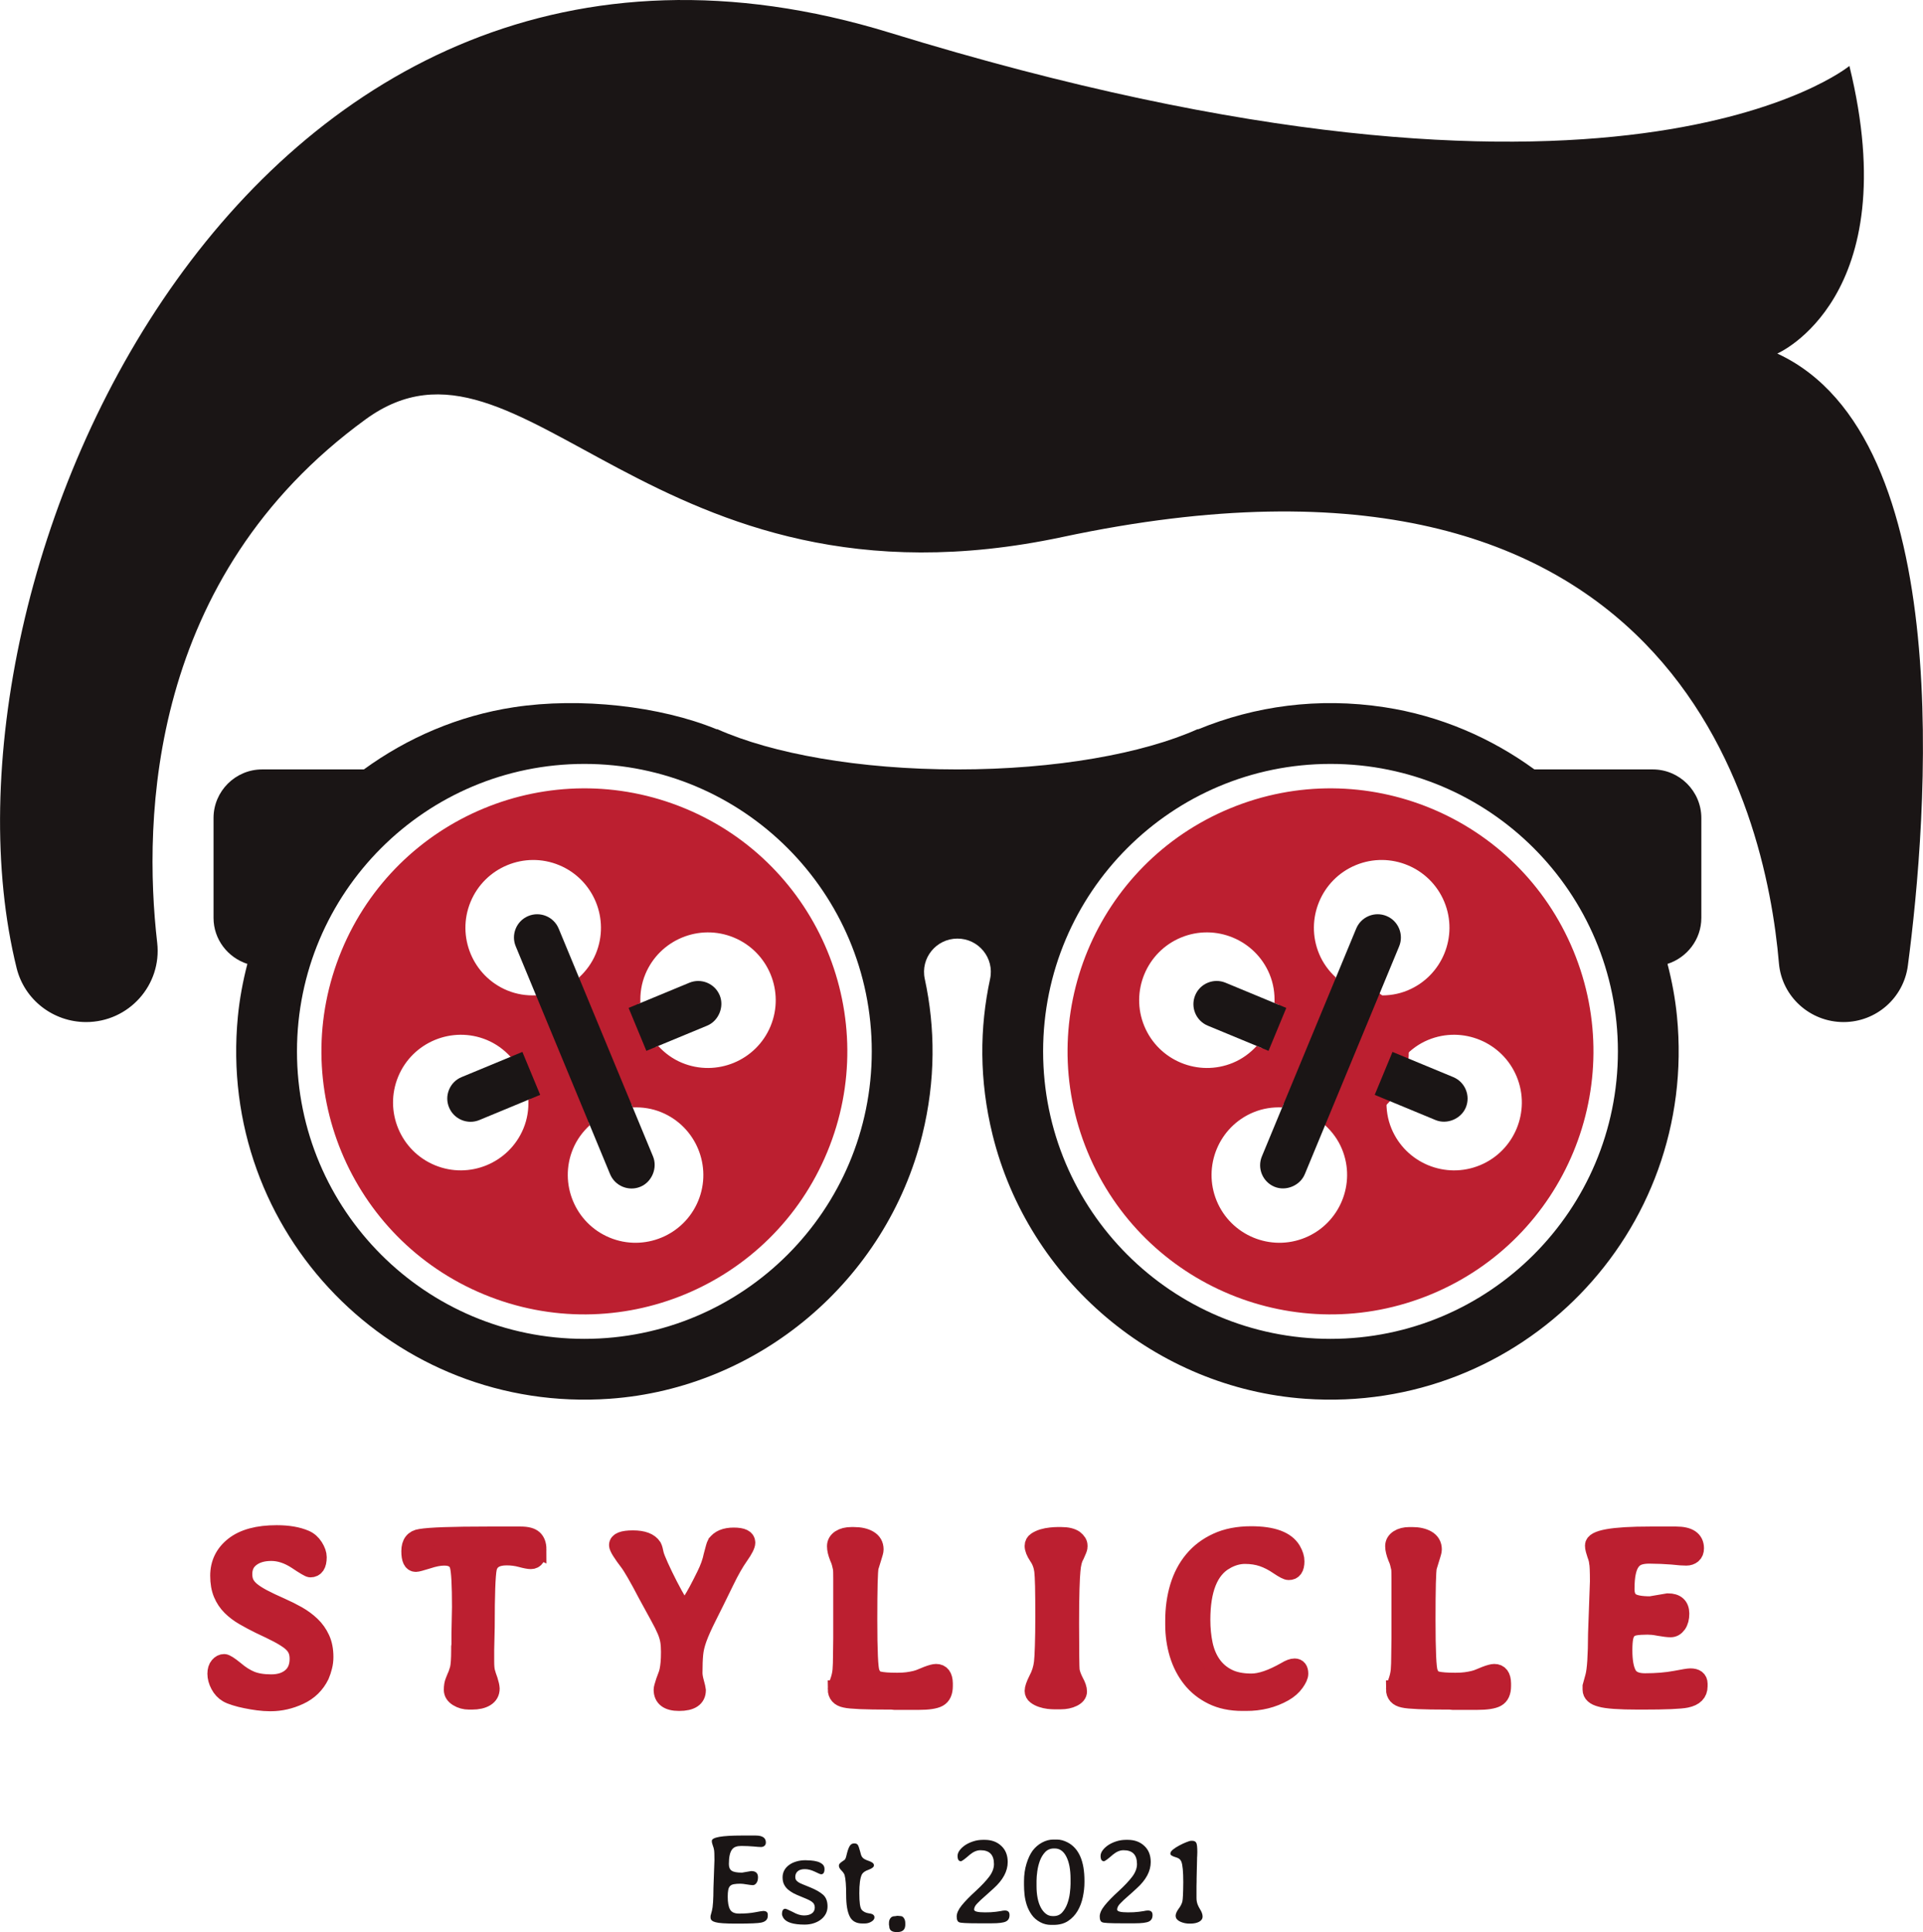 <?xml version="1.0" encoding="UTF-8"?>
<!DOCTYPE svg PUBLIC "-//W3C//DTD SVG 1.1//EN" "http://www.w3.org/Graphics/SVG/1.1/DTD/svg11.dtd">
<!-- Creator: CorelDRAW 2019 (64-Bit) -->
<svg xmlns="http://www.w3.org/2000/svg" xml:space="preserve" width="2033px" height="2042px" version="1.1" style="shape-rendering:geometricPrecision; text-rendering:geometricPrecision; image-rendering:optimizeQuality; fill-rule:evenodd; clip-rule:evenodd"
viewBox="0 0 2034.54 2043.64"
 xmlns:xlink="http://www.w3.org/1999/xlink">
 <defs>
  <style type="text/css">
   <![CDATA[
    .str0 {stroke:#BC1F30;stroke-width:18.48;stroke-miterlimit:2.613}
    .fil1 {fill:#1A1515;fill-rule:nonzero}
    .fil0 {fill:#BC1F30;fill-rule:nonzero}
   ]]>
  </style>
 </defs>
 <g id="Layer_x0020_1">
  <g id="logo-logo">
   <g paint-order="stroke">
    <g>
     <g paint-order="stroke">
      <g>
       <path class="fil0" d="M1490.52 1112.83c0,42.89 -34.78,77.67 -77.67,77.67 -42.89,0 -77.67,-34.78 -77.67,-77.67 0,-42.89 34.78,-77.67 77.67,-77.67 42.89,0 77.67,34.78 77.67,77.67z" paint-order="stroke"/>
      </g>
     </g>
    </g>
    <g>
     <g paint-order="stroke">
      <g>
       <path class="fil0" d="M693.75 1111.09c0,42.25 -34.26,76.51 -76.51,76.51 -42.25,0 -76.52,-34.26 -76.52,-76.51 0,-42.26 34.27,-76.52 76.52,-76.52 42.25,0 76.51,34.26 76.51,76.52l0 0z" paint-order="stroke"/>
      </g>
     </g>
    </g>
    <g>
     <path class="fil1" d="M1407.7 1416.19c-167.94,0 -304.08,-136.14 -304.08,-304.08 0,-167.95 136.14,-304.08 304.08,-304.08 167.93,0 304.08,136.13 304.08,304.08 0,167.94 -136.15,304.08 -304.08,304.08zm-789.45 0c-167.93,0 -304.08,-136.14 -304.08,-304.08 0,-167.95 136.15,-304.08 304.08,-304.08 167.94,0 304.08,136.13 304.08,304.08 0,167.94 -136.14,304.08 -304.08,304.08zm1130.46 -602.32l-125.25 0c-46.07,-33.52 -100,-56.83 -158.58,-65.78 -70.39,-10.79 -137.53,-1.18 -197,23.25l-0.93 0c-57.61,25.76 -149.76,42.53 -253.98,42.53 -104.19,0 -196.35,-16.77 -253.97,-42.53l-0.93 0c-59.47,-24.43 -144.15,-34.04 -214.56,-23.25 -58.56,8.95 -112.49,32.26 -158.56,65.78l-107.71 0c-28.25,0 -51.35,23.11 -51.35,51.36l0 105.67c0,22.8 15.15,42.02 35.8,48.68 -4.68,18.04 -8.18,36.52 -10.03,55.45 -22.38,229.15 165.36,420.62 393.33,404.53 158,-11.15 292.93,-125.49 330.84,-279.27 14.21,-57.7 13.76,-113.23 2.59,-164.82 -4.74,-21.99 12.08,-42.66 34.55,-42.66 22.49,0 39.3,20.67 34.55,42.66 -11.16,51.59 -11.61,107.12 2.6,164.82 37.91,153.78 172.86,268.12 330.83,279.27 227.98,16.09 415.72,-175.38 393.33,-404.53 -1.84,-18.93 -5.34,-37.41 -10.02,-55.45 20.65,-6.66 35.8,-25.88 35.8,-48.68l0 -105.67c0,-28.25 -23.1,-51.36 -51.35,-51.36z" paint-order="stroke"/>
    </g>
    <g>
     <path class="fil1" d="M1880.42 373.97c0,0 136.57,-58.62 76.3,-304.21 0,0 -244.94,201.74 -1015.11,-35.1 -678.93,-208.78 -1026.03,576.88 -924.07,989.31 8.32,33.68 38.83,57.13 73.52,57.13l0 0c45.12,0 80.37,-39.15 75.21,-83.98 -15.09,-131.06 -9.28,-386.53 220.67,-553.66 165.69,-120.43 301.3,217.34 737.17,124.55 645.99,-137.54 744.02,286.61 758.05,450.93 3.02,35.28 32.95,62.16 68.35,62.16 34.47,0 63.55,-25.47 68.06,-59.65 20.31,-153.96 53.91,-558.85 -138.15,-647.48z" paint-order="stroke"/>
    </g>
    <g>
     <path class="fil0" d="M630.35 1008.82c-4.13,9.96 -10.37,18.33 -17.83,25.17l56.9 137.4c10.13,-0.44 20.47,1.06 30.44,5.19 36.54,15.13 53.95,57.17 38.81,93.7 -15.13,36.53 -57.16,53.96 -93.7,38.82 -36.54,-15.14 -53.95,-57.18 -38.83,-93.71 4.13,-9.97 10.39,-18.35 17.87,-25.2l-56.92 -137.37c-10.12,0.44 -20.47,-1.07 -30.44,-5.2 -36.53,-15.12 -53.94,-57.16 -38.8,-93.69 15.12,-36.54 57.16,-53.95 93.69,-38.82 36.54,15.14 53.95,57.16 38.81,93.71l0 0zm184.91 76.59c-15.14,36.53 -57.17,53.93 -93.72,38.8 -9.96,-4.13 -18.34,-10.38 -25.19,-17.85l-12.51 5.19 -18.8 -45.41 12.5 -5.19c-0.45,-10.12 1.06,-20.47 5.19,-30.45 15.14,-36.52 57.16,-53.93 93.7,-38.8 36.56,15.14 53.97,57.16 38.83,93.71l0 0zm-394 53.4c15.14,-36.53 57.16,-53.95 93.7,-38.82 9.97,4.14 18.35,10.39 25.19,17.87l12.52 -5.19 18.83 45.42 -12.53 5.19c0.44,10.12 -1.07,20.45 -5.2,30.41 -15.13,36.55 -57.16,53.96 -93.69,38.82 -36.55,-15.13 -53.95,-57.18 -38.82,-93.7zm-59.98 -133.15c-58.79,141.92 8.61,304.63 150.53,363.42 141.93,58.79 304.64,-8.61 363.42,-150.53 58.79,-141.93 -8.6,-304.64 -150.53,-363.43 -141.93,-58.78 -304.64,8.61 -363.42,150.54z" paint-order="stroke"/>
    </g>
    <g>
     <g>
      <path class="fil1" d="M545.64 982.22c-2.52,6.06 -2.52,12.74 0.01,18.8l21.45 51.8 56.92 137.37 21.44 51.8c5.19,12.51 19.6,18.48 32.12,13.29 12.14,-5.01 18.33,-19.96 13.29,-32.1l-21.45 -51.79 -56.9 -137.4 -21.45 -51.77c-5.2,-12.53 -19.59,-18.48 -32.13,-13.3 -6.07,2.51 -10.79,7.23 -13.31,13.3l0.01 0zm0 0l0 0 0 0z" paint-order="stroke"/>
     </g>
    </g>
    <g>
     <g>
      <path class="fil1" d="M677.54 1060.95l-12.5 5.19 18.8 45.41 12.51 -5.19 51.8 -21.45c12.14,-5.01 18.33,-19.97 13.29,-32.1 -5.17,-12.52 -19.59,-18.49 -32.1,-13.31l-51.8 21.45 0 0zm0 0l0 0 0 0z" paint-order="stroke"/>
     </g>
    </g>
    <g id="_2795168432352">
     <g>
      <path class="fil1" d="M558.97 1163.28l12.53 -5.19 -18.83 -45.42 -12.52 5.19 -51.78 21.44c-6.07,2.5 -10.79,7.24 -13.29,13.3 -2.53,6.06 -2.53,12.75 0,18.81 5.19,12.52 19.59,18.49 32.12,13.3l51.77 -21.44 0 0.01zm0 0l0 0 0 0z" paint-order="stroke"/>
     </g>
    </g>
    <g>
     <path class="fil0" d="M1489.28 1047.62c-9.96,4.13 -20.29,5.64 -30.41,5.2l-56.91 137.39c7.46,6.84 13.72,15.22 17.85,25.18 15.14,36.55 -2.29,78.59 -38.82,93.72 -36.52,15.13 -78.56,-2.29 -93.7,-38.83 -15.13,-36.54 2.27,-78.57 38.82,-93.7 9.96,-4.13 20.31,-5.64 30.44,-5.2l56.89 -137.37c-7.47,-6.85 -13.73,-15.23 -17.85,-25.21 -15.13,-36.53 2.28,-78.56 38.81,-93.69 36.54,-15.13 78.56,2.28 93.7,38.81 15.14,36.54 -2.27,78.56 -38.82,93.7zm76.61 184.9c-36.55,15.14 -78.57,-2.27 -93.71,-38.81 -4.13,-9.98 -5.64,-20.32 -5.2,-30.44l-12.51 -5.18 18.82 -45.41 12.49 5.18c6.85,-7.48 15.23,-13.73 25.21,-17.87 36.52,-15.13 78.56,2.28 93.7,38.82 15.13,36.56 -2.27,78.58 -38.8,93.71l0 0zm-316.37 -240.83c36.53,-15.14 78.56,2.29 93.7,38.81 4.13,9.97 5.63,20.32 5.19,30.45l12.51 5.19 -18.81 45.42 -12.51 -5.2c-6.85,7.47 -15.23,13.72 -25.19,17.85 -36.53,15.12 -78.57,-2.29 -93.71,-38.82 -15.13,-36.53 2.28,-78.56 38.82,-93.7l0 0zm51.73 -136.57c-141.92,58.79 -209.32,221.5 -150.53,363.42 58.78,141.93 221.5,209.33 363.42,150.54 141.93,-58.79 209.32,-221.5 150.53,-363.42 -58.78,-141.93 -221.49,-209.32 -363.42,-150.54z" paint-order="stroke"/>
    </g>
    <g>
     <g>
      <path class="fil1" d="M1448.2 968.91c-6.07,2.51 -10.79,7.24 -13.31,13.31l-21.45 51.79 -56.89 137.37 -21.46 51.81c-5.17,12.52 0.79,26.92 13.31,32.11 12.12,5.04 27.08,-1.17 32.1,-13.29l21.46 -51.8 56.9 -137.39 21.45 -51.77c5.18,-12.54 -0.77,-26.93 -13.3,-32.13 -6.07,-2.51 -12.75,-2.51 -18.82,-0.01l0.01 0zm0 0l0 0 0 0z" paint-order="stroke"/>
     </g>
    </g>
    <g>
     <g>
      <path class="fil1" d="M1485.78 1117.86l-12.49 -5.18 -18.82 45.41 12.51 5.18 51.8 21.45c12.13,5.05 27.09,-1.16 32.1,-13.3 5.18,-12.5 -0.79,-26.91 -13.3,-32.1l-51.8 -21.46 0 0zm0 0l0 0 0 0z" paint-order="stroke"/>
     </g>
    </g>
    <g>
     <g>
      <path class="fil1" d="M1329.6 1106.36l12.51 5.2 18.81 -45.42 -12.51 -5.19 -51.79 -21.46c-6.07,-2.51 -12.74,-2.51 -18.79,0.01 -6.09,2.5 -10.81,7.22 -13.31,13.29 -5.19,12.53 0.78,26.93 13.31,32.12l51.77 21.44 0 0.01zm0 0l0 0 0 0z" paint-order="stroke"/>
     </g>
    </g>
   </g>
  </g>
  <g id="text-logo-path">
   <path class="fil0 str0" d="M286.36 1800.83l-0.86 0c-3.86,0 -8.01,-0.29 -12.44,-0.86 -4.44,-0.58 -8.73,-1.3 -12.88,-2.16 -4.15,-0.82 -7.97,-1.79 -11.46,-2.9 -3.49,-1.06 -6.23,-2.17 -8.2,-3.32l0 0c-3.65,-2.14 -6.55,-5.24 -8.68,-9.31 -2.14,-4.06 -3.21,-8.03 -3.21,-11.89l0 0c0,-3.65 0.89,-6.51 2.65,-8.56 1.73,-2.02 3.68,-3.02 5.86,-3.02l0 0c1.68,0 5.54,2.44 11.58,7.33l0 0c5.59,4.81 11.21,8.38 16.88,10.72 5.71,2.3 12.82,3.45 21.32,3.45l0 0c8.67,0 15.61,-2.22 20.82,-6.65 5.26,-4.44 7.89,-10.81 7.89,-19.1l0 0c0,-4.07 -0.74,-7.56 -2.22,-10.48 -1.48,-2.91 -3.84,-5.62 -7.08,-8.13 -3.25,-2.46 -7.44,-5.05 -12.57,-7.76 -5.14,-2.67 -11.48,-5.75 -19.04,-9.25l0 0c-5.92,-2.91 -11.5,-5.89 -16.76,-8.93 -5.22,-3 -9.8,-6.45 -13.74,-10.35 -3.98,-3.94 -7.08,-8.57 -9.3,-13.86 -2.22,-5.34 -3.33,-11.69 -3.33,-19.04l0 0c0,-13.11 5.22,-23.77 15.65,-31.98 10.43,-8.17 25.59,-12.26 45.47,-12.26l0 0c12.16,0 22.28,1.74 30.38,5.24l0 0c3.86,1.68 7.04,4.49 9.55,8.44 2.5,3.98 3.75,7.62 3.75,10.9l0 0c0,8.09 -2.69,12.14 -8.07,12.14l0 0c-1.31,0 -6.3,-2.92 -14.97,-8.75l0 0c-8.87,-5.75 -17.68,-8.63 -26.43,-8.63l0 0c-8.67,0 -15.71,2.04 -21.13,6.1 -5.43,4.03 -8.14,9.72 -8.14,17.07l0 0c0,3.7 0.64,6.88 1.91,9.55 1.28,2.71 3.39,5.32 6.35,7.83 2.96,2.46 7,5.07 12.14,7.82 5.13,2.71 11.58,5.77 19.34,9.18l0 0c6.21,2.75 12.04,5.67 17.5,8.75 5.46,3.12 10.33,6.72 14.6,10.78 4.23,4.03 7.62,8.79 10.17,14.3 2.55,5.46 3.82,11.95 3.82,19.47l0 0c0,3.49 -0.41,6.84 -1.23,10.04 -0.78,3.21 -1.83,6.37 -3.14,9.49l0 0c-4.81,9.82 -12.2,17.03 -22.19,21.63 -9.94,4.64 -20.12,6.96 -30.56,6.96l0 0zm282.5 -161.92l0 0c0,7.72 -2.4,11.58 -7.21,11.58l0 0c-2.17,0 -5.66,-0.66 -10.47,-1.97l0 0c-4.81,-1.31 -9.86,-1.97 -15.16,-1.97l0 0c-11.21,0 -17.76,4.15 -19.65,12.44l0 0c-1.48,7.36 -2.22,27.89 -2.22,61.62l0 0 -0.55 24.33 0 12.45c0,5.01 0.33,8.73 0.98,11.15 0.66,2.47 1.64,5.49 2.96,9.06l0 0c1.11,3.49 1.72,6.33 1.85,8.5l0 0c0,4.23 -1.81,7.46 -5.42,9.68 -3.58,2.21 -8.47,3.32 -14.67,3.32l0 0 -3.14 0c-4.44,0 -8.44,-1.11 -12.02,-3.32 -3.57,-2.22 -5.36,-4.97 -5.36,-8.26l0 0c0,-3.7 0.48,-6.68 1.42,-8.93l0 0 1.97 -4.93c0.74,-1.32 1.73,-4.05 2.96,-8.2l0 0c0.95,-3.86 1.42,-10.51 1.42,-19.96l0 0 0 -3.39c0.2,-1.31 0.31,-2.5 0.31,-3.57 0,-1.11 0,-2.36 0,-3.76l0 0 0 -6.96 0.55 -27.98c0,-23.2 -0.76,-37.62 -2.28,-43.25l0 0c-1.68,-6.61 -6.82,-9.88 -15.4,-9.8l0 0c-4.81,0 -10.6,1.13 -17.38,3.39l0 0c-6.98,2.18 -11.13,3.27 -12.44,3.27l0 0c-4.07,0 -6.1,-4.23 -6.1,-12.69l0 0c0,-8.51 3.67,-13.27 11.03,-14.3l0 0c9.81,-1.68 33.66,-2.52 71.53,-2.52l0 0 34.5 0c6.62,0 11.26,1.23 13.93,3.69 2.71,2.51 4.06,6.27 4.06,11.28zm188.36 -5.79l0 0c3.65,-5.38 10,-8.08 19.04,-8.08l0 0c9.07,0 13.61,2.22 13.61,6.66l0 0c0,2.71 -2.4,7.47 -7.21,14.29l0 0c-4.8,6.78 -9.79,15.53 -14.97,26.25l0 0c-7.93,16.23 -14.19,28.9 -18.79,38.02 -4.56,9.07 -7.95,16.65 -10.17,22.73 -2.22,6.08 -3.55,11.67 -4,16.76 -0.49,5.09 -0.74,11.69 -0.74,19.78l0 0c0,2.75 0.57,6.16 1.72,10.23l0 0c1.11,4.02 1.73,6.69 1.85,8.01l0 0c0,8.5 -6.36,12.75 -19.1,12.75l0 0c-11.79,0 -17.68,-4.44 -17.68,-13.31l0 0c0,-1.11 0.76,-3.98 2.28,-8.62l0 0c0.74,-2.18 1.46,-4.13 2.16,-5.86 0.73,-1.72 1.33,-3.69 1.78,-5.91 0.45,-2.22 0.82,-4.87 1.11,-7.95 0.29,-3.04 0.43,-6.92 0.43,-11.65l0 0c0,-4.64 -0.29,-8.58 -0.86,-11.83 -0.53,-3.24 -1.62,-6.83 -3.27,-10.78 -1.68,-3.98 -4.12,-8.87 -7.33,-14.66 -3.2,-5.79 -7.39,-13.45 -12.57,-22.98l0 0c-5.01,-9.62 -9.16,-17.23 -12.44,-22.86 -3.29,-5.59 -5.51,-9.14 -6.66,-10.66l0 0c-7.88,-10.27 -11.83,-16.64 -11.83,-19.1l0 0c0,-4.23 5.36,-6.35 16.08,-6.35l0 0c10.64,0 17.71,2.69 21.2,8.07l0 0c0.78,1.52 1.54,4.21 2.28,8.08l0 0c0.57,2.34 2.28,6.65 5.11,12.93 2.84,6.25 5.98,12.74 9.43,19.47 3.49,6.78 6.78,12.78 9.86,17.99 3.08,5.22 4.99,7.83 5.73,7.83l0 0c3.49,0 11.13,-12.06 22.92,-36.17l0 0c3.65,-7.35 6.14,-14.29 7.45,-20.82l0 0c1.81,-7.07 3,-11.16 3.58,-12.26zm127.78 153.54l0 0c0,-1.11 0.58,-3.23 1.73,-6.35l0 0c1.89,-5.01 3,-9.63 3.33,-13.86 0.33,-4.23 0.49,-9.1 0.49,-14.6l0 0 0.25 -18.8 0 -39.98c0,-9.82 0,-17.52 0,-23.11 0,-5.63 -0.09,-9.2 -0.25,-10.72l0 0c-0.37,-1.68 -0.8,-3.51 -1.29,-5.48 -0.46,-1.97 -1.22,-4.09 -2.28,-6.35l0 0c-0.95,-2.38 -1.65,-4.54 -2.1,-6.47 -0.45,-1.93 -0.68,-3.74 -0.68,-5.42l0 0c0,-3.33 1.52,-6 4.56,-8.01 3.08,-2.01 7.07,-3.02 11.96,-3.02l0 0 2.83 0c6.41,0 11.69,1.19 15.83,3.57 4.15,2.43 6.23,6.04 6.23,10.85l0 0c0,0.94 -0.19,2.05 -0.56,3.32 -0.37,1.28 -0.8,2.72 -1.29,4.32l0 0c-0.94,2.91 -2.07,6.59 -3.39,11.03l0 0c-0.94,4.23 -1.42,22.75 -1.42,55.57l0 0c0,33.15 0.85,51.76 2.53,55.82l0 0c1.52,4.44 4.25,7.15 8.19,8.14 3.99,0.98 10.46,1.48 19.41,1.48l0 0c4.44,0 8.14,-0.21 11.09,-0.62 2.96,-0.41 5.65,-0.9 8.07,-1.48 2.39,-0.57 4.54,-1.29 6.47,-2.15 1.93,-0.83 3.99,-1.67 6.17,-2.53l0 0c4.43,-1.69 7.59,-2.53 9.48,-2.53l0 0c5.55,0 8.38,3.76 8.51,11.28l0 0 0 2.83c0,6.41 -1.93,10.68 -5.8,12.82 -3.86,2.13 -10.94,3.2 -21.25,3.2l0 0 -25.14 0 -3.14 -0.31 -3.21 0c-25.09,0 -40.42,-0.65 -45.96,-1.97l0 0c-6.24,-1.23 -9.37,-4.72 -9.37,-10.47zm237.28 12.14l0 0 -7.21 0c-1.31,0 -3.2,-0.13 -5.67,-0.37 -2.42,-0.29 -4.84,-0.85 -7.27,-1.67 -2.38,-0.78 -4.46,-1.85 -6.22,-3.2 -1.73,-1.32 -2.59,-2.96 -2.59,-4.93l0 0c0,-2.55 1.36,-6.51 4.07,-11.89l0 0c3.12,-5.75 5.05,-11.83 5.79,-18.24l0 0c0.41,-3.49 0.74,-9.28 0.98,-17.37 0.29,-8.1 0.44,-18.69 0.44,-31.8l0 0c0,-13.1 -0.09,-23.62 -0.25,-31.54 -0.21,-7.93 -0.49,-13.35 -0.86,-16.27l0 0c-0.74,-5.75 -2.67,-10.84 -5.79,-15.28l0 0c-2.92,-4.44 -4.38,-8.11 -4.38,-11.03l0 0c0,-2.34 1.01,-4.17 3.02,-5.48 2.01,-1.32 4.37,-2.38 7.09,-3.21 2.67,-0.78 5.42,-1.31 8.25,-1.6 2.84,-0.29 5.01,-0.43 6.53,-0.43l0 0 4.93 0c5.96,0 10.58,1.09 13.87,3.27l0 0c2.91,2.34 4.37,4.64 4.37,6.9l0 0 0 1.72c0,1.11 -1.09,3.99 -3.27,8.63l0 0c-2.34,4.02 -3.75,9.63 -4.25,16.82l0 0c-0.37,3.49 -0.7,9.82 -0.98,18.98 -0.29,9.2 -0.43,21.29 -0.43,36.29l0 0c0,15.07 0.06,26.76 0.18,35.05 0.08,8.3 0.23,13.25 0.43,14.85l0 0c0.54,3.29 1.93,7.15 4.19,11.59l0 0c2.38,4.27 3.57,7.8 3.57,10.59l0 0c0,2.76 -1.84,5.06 -5.54,6.9 -3.66,1.81 -7.99,2.72 -13,2.72zm173.94 -147.75l0 0c-16.6,9.61 -24.9,30.39 -24.9,62.35l0 0c0,9.24 0.87,17.93 2.59,26.06 1.77,8.09 4.72,15.08 8.87,20.95 4.15,5.92 9.55,10.56 16.21,13.93 6.61,3.4 14.97,5.11 25.07,5.11l0 0c9.62,0 21.69,-4.15 36.23,-12.45l0 0c3.86,-2.34 7.01,-3.51 9.43,-3.51l0 0c3.49,0 5.24,2.3 5.24,6.9l0 0c0,2.38 -1.44,5.59 -4.31,9.61 -2.88,4.07 -6.86,7.56 -11.96,10.48l0 0c-11.95,6.77 -25.42,10.12 -40.42,10.04l0 0 -3.82 0c-12.16,0 -22.75,-2.22 -31.79,-6.65 -9.08,-4.44 -16.59,-10.42 -22.55,-17.93 -6,-7.56 -10.52,-16.31 -13.56,-26.25 -2.99,-9.94 -4.49,-20.37 -4.49,-31.3l0 0 0 -4.13c0,-12.73 1.64,-24.6 4.93,-35.61 3.32,-11.05 8.35,-20.62 15.09,-28.71 6.74,-8.14 15.22,-14.54 25.45,-19.23 10.23,-4.72 22.3,-7.08 36.23,-7.08l0 0c22.63,0 37.11,5.32 43.43,15.96l0 0c2.55,4.43 3.78,8.4 3.7,11.89l0 0c0,7.18 -2.51,10.72 -7.52,10.6l0 0c-1.68,0 -5.25,-1.83 -10.72,-5.49l0 0c-5.58,-3.86 -11.17,-6.76 -16.76,-8.69 -5.62,-1.93 -11.87,-2.89 -18.73,-2.89l0 0c-6.98,0 -13.96,2.01 -20.94,6.04zm179.41 135.61l0 0c0,-1.11 0.58,-3.23 1.73,-6.35l0 0c1.89,-5.01 3,-9.63 3.33,-13.86 0.33,-4.23 0.49,-9.1 0.49,-14.6l0 0 0.25 -18.8 0 -39.98c0,-9.82 0,-17.52 0,-23.11 0,-5.63 -0.09,-9.2 -0.25,-10.72l0 0c-0.37,-1.68 -0.8,-3.51 -1.29,-5.48 -0.46,-1.97 -1.22,-4.09 -2.28,-6.35l0 0c-0.95,-2.38 -1.65,-4.54 -2.1,-6.47 -0.49,-1.93 -0.74,-3.74 -0.74,-5.42l0 0c0,-3.33 1.54,-6 4.62,-8.01 3.08,-2.01 7.07,-3.02 11.96,-3.02l0 0 2.83 0c6.41,0 11.69,1.19 15.84,3.57 4.14,2.43 6.22,6.04 6.22,10.85l0 0c0,0.94 -0.19,2.05 -0.56,3.32 -0.41,1.28 -0.84,2.72 -1.29,4.32l0 0c-0.95,2.91 -2.07,6.59 -3.39,11.03l0 0c-0.94,4.23 -1.42,22.75 -1.42,55.57l0 0c0,33.15 0.85,51.76 2.53,55.82l0 0c1.52,4.44 4.25,7.15 8.19,8.14 3.99,0.98 10.46,1.48 19.41,1.48l0 0c4.44,0 8.14,-0.21 11.09,-0.62 2.96,-0.41 5.65,-0.9 8.07,-1.48 2.39,-0.57 4.54,-1.29 6.47,-2.15 1.93,-0.83 3.99,-1.67 6.17,-2.53l0 0c4.43,-1.69 7.6,-2.53 9.48,-2.53l0 0c5.55,0 8.38,3.76 8.51,11.28l0 0 0 2.83c0,6.41 -1.95,10.68 -5.86,12.82 -3.86,2.13 -10.92,3.2 -21.19,3.2l0 0 -25.14 0 -3.14 -0.31 -3.27 0c-25.05,0 -40.36,-0.65 -45.9,-1.97l0 0c-6.24,-1.23 -9.37,-4.72 -9.37,-10.47zm270.49 -88.91l0 0 18.54 -3.14c8.88,0 13.36,4.04 13.44,12.13l0 0c0,4.81 -1.01,8.65 -3.02,11.53 -2.06,2.87 -4.54,4.31 -7.46,4.31l0 0c-1.52,0 -3.24,-0.12 -5.17,-0.37 -1.93,-0.29 -4.25,-0.64 -6.97,-1.05l0 0c-2.75,-0.53 -5.13,-0.9 -7.14,-1.11 -2.02,-0.16 -3.78,-0.24 -5.3,-0.24l0 0c-5.18,0 -9.43,0.26 -12.76,0.8 -3.28,0.57 -5.85,1.79 -7.7,3.63 -1.8,1.85 -3.06,4.46 -3.76,7.83 -0.65,3.41 -0.98,7.88 -0.98,13.43l0 0c0,11.42 1.5,19.88 4.5,25.38 2.95,5.51 8.95,8.26 17.99,8.26l0 0c12.16,0 22.92,-0.88 32.28,-2.65l0 0c8.67,-1.68 13.95,-2.52 15.84,-2.52l0 0c5.91,0 8.91,2.3 8.99,6.9l0 0 0 2.83c0,7.15 -4.41,11.62 -13.24,13.43l0 0c-6.25,1.32 -21.71,1.97 -46.4,1.97l0 0 -4.68 0c-20.09,0 -33.27,-0.94 -39.56,-2.83l0 0c-6.61,-1.68 -9.92,-4.7 -9.92,-9.06l0 0 0 -3.51 2.84 -10.35c1.89,-6.98 2.87,-22.06 2.95,-45.23l0 0 1.98 -55.26c0,-11.05 -0.29,-17.81 -0.87,-20.27l0 0c-0.16,-2.14 -0.9,-4.95 -2.21,-8.44l0 0c-0.58,-1.73 -1.07,-3.35 -1.48,-4.87 -0.45,-1.56 -0.68,-3.1 -0.68,-4.62l0 0c0,-7.15 19.9,-10.72 59.7,-10.72l0 0 27.54 0c13.48,0 20.21,4.6 20.21,13.8l0 0c0,2.95 -0.9,5.21 -2.71,6.78 -1.85,1.51 -4.08,2.27 -6.71,2.27l0 0c-1.52,0 -3.52,-0.08 -5.98,-0.24 -2.42,-0.21 -5.48,-0.49 -9.18,-0.86l0 0c-7.15,-0.58 -15.16,-0.91 -24.03,-0.99l0 0c-4.44,0 -8.17,0.53 -11.21,1.6 -3.08,1.11 -5.63,3.04 -7.64,5.79 -2.06,2.8 -3.58,6.53 -4.56,11.22 -0.99,4.64 -1.48,10.49 -1.48,17.56l0 0c0,6.24 1.85,10.61 5.54,13.12 3.66,2.51 10.48,3.76 20.46,3.76z" paint-order="stroke"/>
  </g>
  <g id="tagline-b2e4f6b5-0885-46b9-8cb5-dfaaab4f35c5-logo-path">
   <path class="fil1" d="M785.01 1980.8l0 0 9.8 -1.67c4.72,0 7.11,2.16 7.15,6.47l0 0c0,2.55 -0.54,4.58 -1.6,6.1 -1.07,1.56 -2.39,2.34 -3.95,2.34l0 0c-0.78,0 -1.68,-0.08 -2.71,-0.24 -1.03,-0.17 -2.28,-0.35 -3.76,-0.56l0 0c-1.44,-0.28 -2.69,-0.47 -3.76,-0.55 -1.1,-0.12 -2.05,-0.19 -2.83,-0.19l0 0c-2.75,0 -5.01,0.17 -6.78,0.5 -1.76,0.28 -3.14,0.92 -4.13,1.91 -0.94,0.94 -1.6,2.32 -1.97,4.12 -0.37,1.81 -0.55,4.19 -0.55,7.15l0 0c0,6.08 0.8,10.58 2.4,13.49 1.56,2.96 4.77,4.44 9.61,4.44l0 0c6.45,0 12.16,-0.47 17.13,-1.42l0 0c4.6,-0.9 7.41,-1.35 8.44,-1.35l0 0c3.12,0 4.73,1.23 4.81,3.7l0 0 0 1.47c0,3.82 -2.36,6.21 -7.09,7.15l0 0c-3.32,0.7 -11.54,1.05 -24.64,1.05l0 0 -2.53 0c-10.68,0 -17.7,-0.49 -21.07,-1.48l0 0c-3.49,-0.9 -5.24,-2.53 -5.24,-4.87l0 0 0 -1.85 1.48 -5.48c1.03,-3.74 1.56,-11.77 1.6,-24.09l0 0 1.05 -29.39c0,-5.87 -0.14,-9.47 -0.43,-10.78l0 0c-0.13,-1.15 -0.54,-2.65 -1.23,-4.5l0 0c-0.29,-0.9 -0.56,-1.77 -0.81,-2.59 -0.2,-0.82 -0.3,-1.64 -0.3,-2.46l0 0c0,-3.78 10.57,-5.67 31.73,-5.67l0 0 14.66 0c7.19,0 10.79,2.44 10.79,7.33l0 0c0,1.56 -0.5,2.75 -1.48,3.57 -0.99,0.83 -2.18,1.24 -3.58,1.24l0 0c-0.82,0 -1.87,-0.05 -3.14,-0.13 -1.31,-0.12 -2.96,-0.26 -4.93,-0.43l0 0c-3.78,-0.33 -8.03,-0.51 -12.75,-0.55l0 0c-2.39,0 -4.38,0.28 -5.98,0.86 -1.64,0.57 -3,1.6 -4.07,3.08 -1.06,1.48 -1.87,3.47 -2.4,5.98 -0.53,2.46 -0.8,5.56 -0.8,9.3l0 0c0,3.33 0.99,5.65 2.96,6.96 1.93,1.36 5.56,2.04 10.9,2.04zm42.95 4.93l0 0c0,-2.63 0.59,-5.08 1.78,-7.34 1.2,-2.21 2.88,-4.1 5.06,-5.67 2.13,-1.6 4.68,-2.83 7.64,-3.69 2.96,-0.91 6.2,-1.36 9.73,-1.36l0 0c1.44,0 3.31,0.08 5.61,0.25 2.3,0.16 4.54,0.53 6.71,1.11 2.14,0.57 3.99,1.5 5.55,2.77 1.52,1.27 2.28,2.98 2.28,5.11l0 0c0,3.74 -1.19,5.61 -3.57,5.61l0 0c-0.78,0 -3.02,-0.92 -6.72,-2.77l0 0c-3.74,-1.77 -7.23,-2.65 -10.47,-2.65l0 0c-3.41,0 -5.96,0.76 -7.64,2.28 -1.69,1.52 -2.53,3.53 -2.53,6.04l0 0c0,1.27 0.25,2.3 0.74,3.08 0.53,0.82 1.38,1.62 2.53,2.4 1.19,0.78 2.79,1.56 4.8,2.34 2.01,0.82 4.54,1.85 7.58,3.08l0 0c6.08,2.47 10.68,5.1 13.8,7.89 3.12,2.79 4.68,6.9 4.68,12.32l0 0c0,2.75 -0.57,5.28 -1.72,7.58 -1.19,2.34 -2.88,4.38 -5.05,6.1 -2.14,1.73 -4.71,3.08 -7.7,4.07 -2.96,0.98 -6.23,1.48 -9.8,1.48l0 0c-12.04,0 -19.53,-2.37 -22.49,-7.09l0 0c-0.9,-1.52 -1.38,-2.83 -1.42,-3.94l0 0c0,-3.82 1.17,-5.73 3.51,-5.73l0 0c0.7,0 3.33,1.13 7.89,3.39l0 0c4.31,2.46 8.26,3.69 11.83,3.69l0 0c3.62,0 6.43,-0.74 8.44,-2.22 2.01,-1.47 3.02,-3.55 3.02,-6.22l0 0c0,-1.35 -0.27,-2.53 -0.8,-3.51 -0.49,-0.99 -1.36,-1.91 -2.59,-2.77 -1.27,-0.87 -2.89,-1.73 -4.87,-2.59 -1.97,-0.86 -4.47,-1.91 -7.51,-3.14l0 0c-2.34,-0.91 -4.62,-1.93 -6.84,-3.08 -2.18,-1.2 -4.13,-2.53 -5.86,-4.01 -1.68,-1.48 -3.03,-3.24 -4.06,-5.3 -1.03,-2.05 -1.54,-4.56 -1.54,-7.51zm86.87 48.86l0 0 -2.46 0c-6.45,0 -10.91,-2.49 -13.37,-7.46 -2.51,-4.93 -3.76,-12.51 -3.76,-22.74l0 0c0,-10.06 -0.55,-17.06 -1.66,-21.01l0 0c-0.5,-1.52 -1.63,-3.16 -3.39,-4.93l0 0c-1.73,-1.76 -2.59,-3.3 -2.59,-4.62l0 0 0 -0.86c0,-1.03 1.03,-2.26 3.08,-3.7l0 0c0.99,-0.69 1.77,-1.23 2.34,-1.6 0.58,-0.37 1.01,-0.84 1.3,-1.41 0.32,-0.58 0.61,-1.32 0.86,-2.22 0.25,-0.91 0.59,-2.3 1.05,-4.19l0 0c0.98,-3.7 2.03,-6.29 3.14,-7.77 1.07,-1.47 2.52,-2.21 4.37,-2.21l0 0c1.85,0 3.12,0.53 3.82,1.6 0.7,1.11 1.48,3.28 2.34,6.53l0 0c0.41,1.64 0.78,3 1.11,4.07 0.37,1.1 0.87,2.01 1.48,2.71 0.66,0.74 1.5,1.37 2.53,1.91 1.03,0.57 2.46,1.17 4.31,1.78l0 0c3.62,1.24 5.38,2.78 5.3,4.62l0 0c0,1.69 -1.87,3.23 -5.61,4.63l0 0c-3.61,1.23 -5.99,2.87 -7.14,4.93l0 0c-1.85,3.73 -2.76,10.37 -2.72,19.9l0 0c0,9.65 0.81,15.44 2.41,17.37l0 0c1.64,2.14 4.33,3.47 8.07,4.01l0 0c3.7,0.41 5.54,1.8 5.54,4.19l0 0c0,1.72 -1.06,3.22 -3.2,4.49 -2.14,1.32 -4.52,1.98 -7.15,1.98zm32.78 -7.83l1.48 -0.25 0.99 0c0.28,0.09 1.21,0.17 2.77,0.25l0 0c1.35,0 2.5,0.7 3.45,2.1 0.99,1.43 1.48,3.18 1.48,5.23l0 0 0 2.34c-0.21,4.81 -3,7.21 -8.38,7.21l0 0 -0.92 0c-5.1,0 -7.65,-2.05 -7.65,-6.16l0 0 -0.3 -1.42 0 -2.09c0,-1.97 0.51,-3.64 1.54,-4.99 1.02,-1.4 2.52,-2.1 4.49,-2.1l0 0c0.37,-0.08 0.72,-0.12 1.05,-0.12l0 0zm104.01 -55.08l0 0c0,-9.78 -4.77,-14.65 -14.3,-14.6l0 0c-3.69,0 -7.45,1.58 -11.27,4.74l0 0c-5.22,4.6 -8.36,6.9 -9.43,6.9l0 0c-2.34,0 -3.51,-1.87 -3.51,-5.61l0 0c0,-1.97 0.74,-3.96 2.22,-5.97 1.47,-1.98 3.45,-3.8 5.91,-5.49 2.51,-1.64 5.38,-2.97 8.63,-4 3.2,-1.03 6.55,-1.54 10.04,-1.54l0 0 2.03 0c7.07,0 12.86,2.11 17.38,6.34 4.56,4.19 6.84,9.9 6.84,17.13l0 0c0,9.66 -4.95,18.94 -14.85,27.85l0 0c-1.44,1.32 -2.94,2.67 -4.5,4.07 -1.52,1.4 -3.1,2.81 -4.74,4.25l0 0c-3.33,2.88 -6.06,5.44 -8.2,7.7 -2.18,2.22 -3.26,4.38 -3.26,6.47l0 0c0,1.93 3.82,2.9 11.46,2.9l0 0c2.13,0 4.17,-0.04 6.1,-0.13 1.88,-0.12 3.71,-0.28 5.48,-0.49l0 0 5.05 -0.74c1.73,-0.41 3.23,-0.61 4.5,-0.61l0 0c3.33,0 4.95,1.64 4.87,4.92l0 0c0,3.29 -1.32,5.55 -3.95,6.78l0 0c-2.58,1.23 -7.53,1.85 -14.85,1.85l0 0 -14.41 0c-11.71,0 -18.34,-0.35 -19.9,-1.05l0 0c-1.85,-0.61 -2.78,-2.67 -2.78,-6.16l0 0c0,-3.41 1.73,-7.27 5.18,-11.58 3.45,-4.31 8.4,-9.41 14.85,-15.28l0 0c6.36,-5.88 11.19,-11.01 14.48,-15.41 3.28,-4.43 4.93,-8.85 4.93,-13.24zm62.66 -25.88l0 0 4 0c3.7,0 7.5,1.03 11.4,3.08l0 0c11.83,6.28 17.73,19.86 17.68,40.73l0 0 0 1.35c0,5.1 -0.57,10.33 -1.72,15.71 -1.11,5.34 -2.94,10.19 -5.48,14.54 -2.59,4.4 -5.96,7.97 -10.11,10.73 -4.15,2.75 -9.3,4.12 -15.46,4.12l0 0 -2.65 0c-4.03,0 -7.81,-0.94 -11.34,-2.83l0 0c-3.82,-2.05 -6.86,-4.7 -9.12,-7.95 -2.26,-3.24 -3.98,-6.67 -5.17,-10.29 -1.16,-3.61 -1.94,-7.25 -2.35,-10.9 -0.37,-3.7 -0.55,-7.05 -0.55,-10.05l0 0 0 -4.19c0,-6.65 0.88,-12.85 2.65,-18.6 1.76,-5.71 3.96,-10.33 6.59,-13.87l0 0c2.67,-3.49 5.96,-6.3 9.86,-8.44 3.94,-2.09 7.86,-3.14 11.77,-3.14zm-17.62 43.5l0 0 0 6.16c0,4.31 0.37,8.36 1.11,12.14 0.73,3.78 1.84,7.08 3.32,9.92 1.48,2.83 3.27,5.07 5.36,6.71 2.1,1.69 4.54,2.53 7.33,2.53l0 0 0.93 0c3.7,0 6.72,-1.27 9.06,-3.82 2.3,-2.55 4.1,-5.61 5.42,-9.18 1.31,-3.57 2.22,-7.31 2.71,-11.21 0.49,-3.95 0.74,-7.23 0.74,-9.86l0 0 0 -5.3c0,-9.86 -1.48,-17.68 -4.44,-23.48 -2.91,-5.79 -7,-8.68 -12.26,-8.68l0 0 -0.92 0c-3.7,0 -6.76,1.25 -9.18,3.76 -2.39,2.54 -4.26,5.6 -5.61,9.18 -1.32,3.61 -2.24,7.35 -2.77,11.21 -0.54,3.86 -0.8,7.17 -0.8,9.92zm106.28 -17.62l0 0c0,-9.78 -4.77,-14.65 -14.3,-14.6l0 0c-3.69,0 -7.45,1.58 -11.27,4.74l0 0c-5.22,4.6 -8.36,6.9 -9.43,6.9l0 0c-2.34,0 -3.51,-1.87 -3.51,-5.61l0 0c0,-1.97 0.74,-3.96 2.22,-5.97 1.48,-1.98 3.45,-3.8 5.91,-5.49 2.51,-1.64 5.38,-2.97 8.63,-4 3.2,-1.03 6.55,-1.54 10.04,-1.54l0 0 2.04 0c7.06,0 12.85,2.11 17.37,6.34 4.56,4.19 6.84,9.9 6.84,17.13l0 0c0,9.66 -4.95,18.94 -14.85,27.85l0 0c-1.44,1.32 -2.91,2.67 -4.43,4.07 -1.57,1.4 -3.17,2.81 -4.81,4.25l0 0c-3.33,2.88 -6.06,5.44 -8.2,7.7 -2.17,2.22 -3.26,4.38 -3.26,6.47l0 0c0,1.93 3.82,2.9 11.46,2.9l0 0c2.14,0 4.17,-0.04 6.1,-0.13 1.89,-0.12 3.72,-0.28 5.48,-0.49l0 0 5.06 -0.74c1.72,-0.41 3.22,-0.61 4.49,-0.61l0 0c3.33,0 4.95,1.64 4.87,4.92l0 0c0,3.29 -1.31,5.55 -3.94,6.78l0 0c-2.59,1.23 -7.54,1.85 -14.85,1.85l0 0 -14.42 0c-11.71,0 -18.32,-0.35 -19.84,-1.05l0 0c-1.89,-0.61 -2.83,-2.67 -2.83,-6.16l0 0c0,-3.41 1.72,-7.27 5.17,-11.58 3.45,-4.31 8.4,-9.41 14.85,-15.28l0 0c6.37,-5.88 11.19,-11.01 14.48,-15.41 3.29,-4.43 4.93,-8.85 4.93,-13.24zm35.37 -10.6l0 0 0 -0.74c0,-1.15 0.94,-2.5 2.83,-4.07 1.93,-1.52 4.15,-2.93 6.65,-4.25 2.51,-1.35 4.98,-2.5 7.4,-3.45 2.42,-0.98 4.13,-1.48 5.11,-1.48l0 0 0.93 0c2.26,0 3.75,0.76 4.49,2.28l0 0c0.7,1.44 1.05,4.66 1.05,9.68l0 0 -0.12 3.88c-0.08,0.74 -0.13,1.4 -0.13,1.97l0 0c0,0.21 0,0.41 0,0.62l0 0 -0.49 21.44 0 2.77 -0.12 5.42 0 7.4c0,1.93 0,3.61 0,5.05 0,1.44 0.12,2.77 0.37,4 0.24,1.24 0.63,2.47 1.17,3.7 0.53,1.27 1.25,2.65 2.16,4.13l0 0c1.84,2.87 2.77,5.5 2.77,7.89l0 0c0,2.25 -1.21,4.06 -3.64,5.42 -2.38,1.31 -5.48,1.97 -9.3,1.97l0 0 -1.42 0c-1.27,0 -2.69,-0.14 -4.25,-0.43 -1.6,-0.33 -3.14,-0.8 -4.62,-1.42 -1.48,-0.62 -2.73,-1.46 -3.76,-2.53 -1.03,-1.11 -1.54,-2.42 -1.54,-3.94l0 0c0,-1.97 1.03,-4.39 3.08,-7.27l0 0c1.97,-2.55 3.31,-5.09 4.01,-7.64l0 0c0.57,-2.46 0.9,-9.37 0.98,-20.7l0 0c0,-10.97 -0.67,-18.18 -2.03,-21.63l0 0c-0.9,-2.18 -2.61,-3.63 -5.11,-4.37l0 0c-4.32,-1.24 -6.47,-2.47 -6.47,-3.7z" paint-order="stroke"/>
  </g>
 </g>
</svg>
